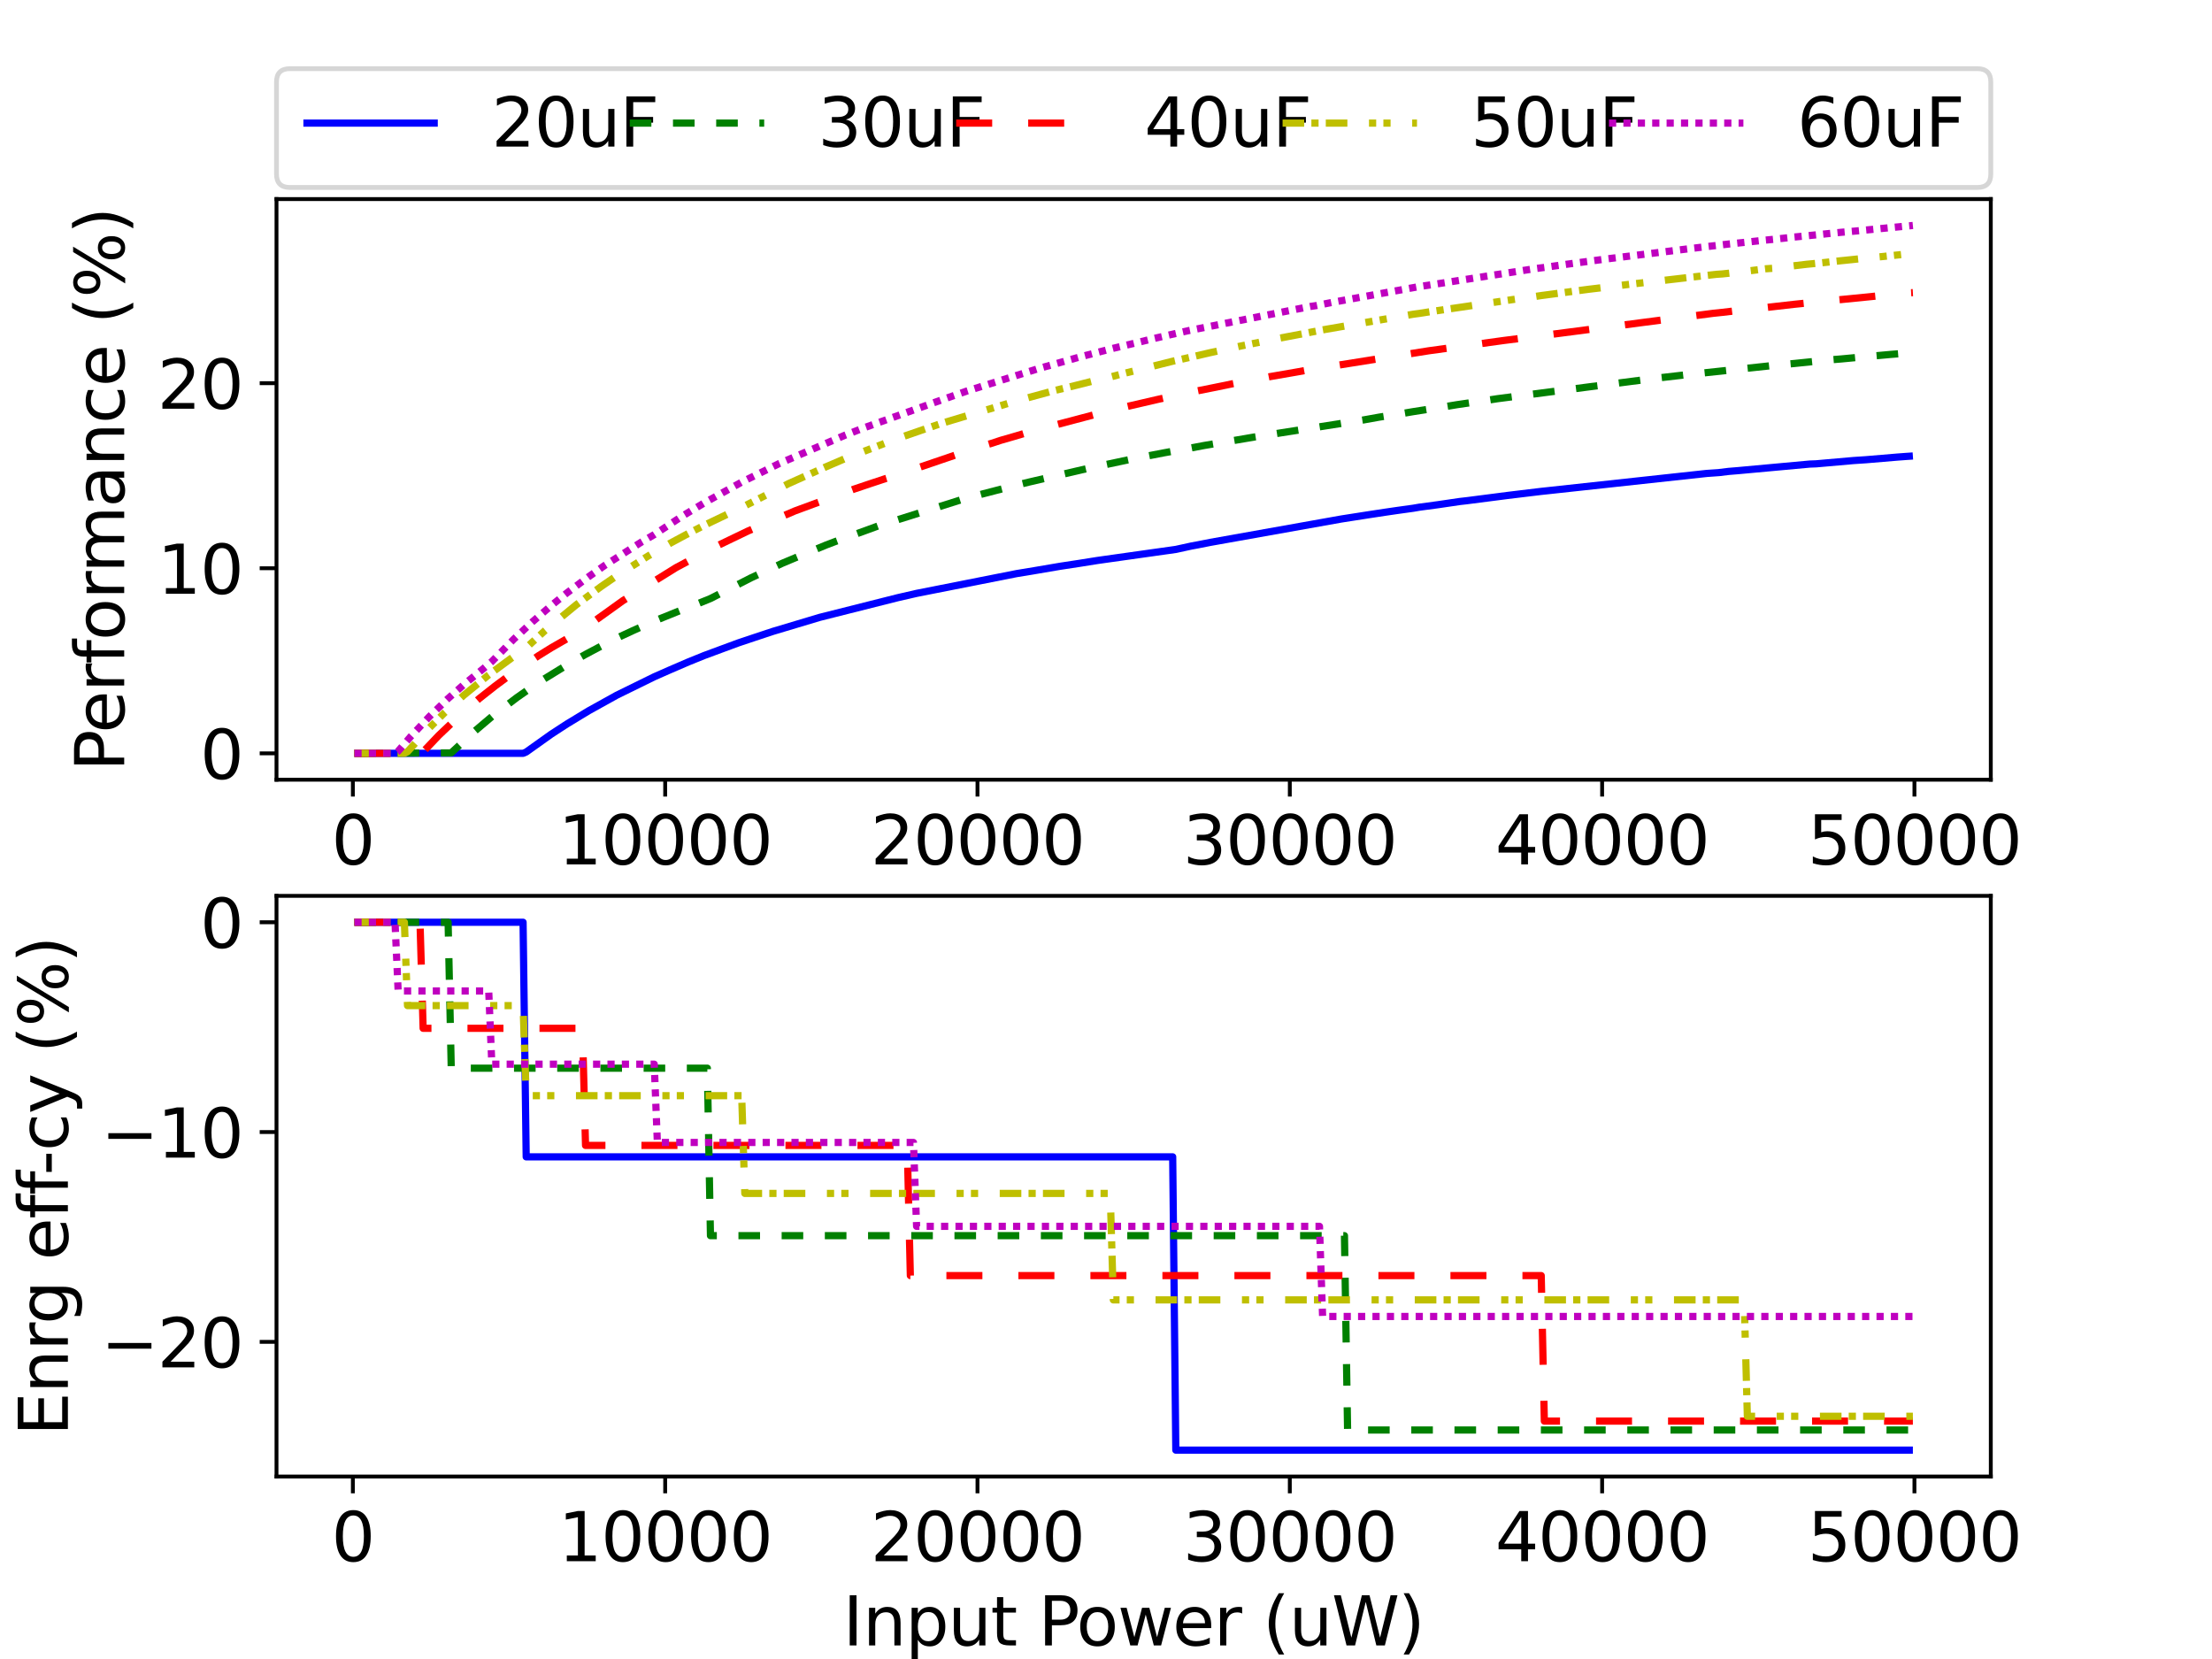 <?xml version="1.0" encoding="utf-8" standalone="no"?>
<!DOCTYPE svg PUBLIC "-//W3C//DTD SVG 1.1//EN"
  "http://www.w3.org/Graphics/SVG/1.1/DTD/svg11.dtd">
<svg xmlns:xlink="http://www.w3.org/1999/xlink" width="460.8pt" height="345.6pt" viewBox="0 0 460.8 345.6" xmlns="http://www.w3.org/2000/svg" version="1.1">
 <defs>
  <style type="text/css">*{stroke-linejoin: round; stroke-linecap: butt}</style>
 </defs>
 <g id="figure_1">
  <g id="patch_1">
   <path d="M 0 345.6 
L 460.8 345.6 
L 460.8 0 
L 0 0 
z
" style="fill: #ffffff"/>
  </g>
  <g id="axes_1">
   <g id="patch_2">
    <path d="M 57.6 162.432 
L 414.72 162.432 
L 414.72 41.472 
L 57.6 41.472 
z
" style="fill: #ffffff"/>
   </g>
   <g id="matplotlib.axis_1">
    <g id="xtick_1">
     <g id="line2d_1">
      <defs>
       <path id="mb2bfeb4c07" d="M 0 0 
L 0 3.5 
" style="stroke: #000000; stroke-width: 0.8"/>
      </defs>
      <g>
       <use xlink:href="#mb2bfeb4c07" x="73.507" y="162.432" style="stroke: #000000; stroke-width: 0.8"/>
      </g>
     </g>
     <g id="text_1">
      <!-- 0 -->
      <g transform="translate(69.054 180.07)scale(0.14 -0.14)">
       <defs>
        <path id="DejaVuSans-30" d="M 2034 4250 
Q 1547 4250 1301 3770 
Q 1056 3291 1056 2328 
Q 1056 1369 1301 889 
Q 1547 409 2034 409 
Q 2525 409 2770 889 
Q 3016 1369 3016 2328 
Q 3016 3291 2770 3770 
Q 2525 4250 2034 4250 
z
M 2034 4750 
Q 2819 4750 3233 4129 
Q 3647 3509 3647 2328 
Q 3647 1150 3233 529 
Q 2819 -91 2034 -91 
Q 1250 -91 836 529 
Q 422 1150 422 2328 
Q 422 3509 836 4129 
Q 1250 4750 2034 4750 
z
" transform="scale(0.016)"/>
       </defs>
       <use xlink:href="#DejaVuSans-30"/>
      </g>
     </g>
    </g>
    <g id="xtick_2">
     <g id="line2d_2">
      <g>
       <use xlink:href="#mb2bfeb4c07" x="138.568" y="162.432" style="stroke: #000000; stroke-width: 0.8"/>
      </g>
     </g>
     <g id="text_2">
      <!-- 10000 -->
      <g transform="translate(116.3 180.07)scale(0.14 -0.14)">
       <defs>
        <path id="DejaVuSans-31" d="M 794 531 
L 1825 531 
L 1825 4091 
L 703 3866 
L 703 4441 
L 1819 4666 
L 2450 4666 
L 2450 531 
L 3481 531 
L 3481 0 
L 794 0 
L 794 531 
z
" transform="scale(0.016)"/>
       </defs>
       <use xlink:href="#DejaVuSans-31"/>
       <use xlink:href="#DejaVuSans-30" x="63.623"/>
       <use xlink:href="#DejaVuSans-30" x="127.246"/>
       <use xlink:href="#DejaVuSans-30" x="190.869"/>
       <use xlink:href="#DejaVuSans-30" x="254.492"/>
      </g>
     </g>
    </g>
    <g id="xtick_3">
     <g id="line2d_3">
      <g>
       <use xlink:href="#mb2bfeb4c07" x="203.629" y="162.432" style="stroke: #000000; stroke-width: 0.8"/>
      </g>
     </g>
     <g id="text_3">
      <!-- 20000 -->
      <g transform="translate(181.361 180.07)scale(0.14 -0.14)">
       <defs>
        <path id="DejaVuSans-32" d="M 1228 531 
L 3431 531 
L 3431 0 
L 469 0 
L 469 531 
Q 828 903 1448 1529 
Q 2069 2156 2228 2338 
Q 2531 2678 2651 2914 
Q 2772 3150 2772 3378 
Q 2772 3750 2511 3984 
Q 2250 4219 1831 4219 
Q 1534 4219 1204 4116 
Q 875 4013 500 3803 
L 500 4441 
Q 881 4594 1212 4672 
Q 1544 4750 1819 4750 
Q 2544 4750 2975 4387 
Q 3406 4025 3406 3419 
Q 3406 3131 3298 2873 
Q 3191 2616 2906 2266 
Q 2828 2175 2409 1742 
Q 1991 1309 1228 531 
z
" transform="scale(0.016)"/>
       </defs>
       <use xlink:href="#DejaVuSans-32"/>
       <use xlink:href="#DejaVuSans-30" x="63.623"/>
       <use xlink:href="#DejaVuSans-30" x="127.246"/>
       <use xlink:href="#DejaVuSans-30" x="190.869"/>
       <use xlink:href="#DejaVuSans-30" x="254.492"/>
      </g>
     </g>
    </g>
    <g id="xtick_4">
     <g id="line2d_4">
      <g>
       <use xlink:href="#mb2bfeb4c07" x="268.691" y="162.432" style="stroke: #000000; stroke-width: 0.8"/>
      </g>
     </g>
     <g id="text_4">
      <!-- 30000 -->
      <g transform="translate(246.422 180.07)scale(0.14 -0.14)">
       <defs>
        <path id="DejaVuSans-33" d="M 2597 2516 
Q 3050 2419 3304 2112 
Q 3559 1806 3559 1356 
Q 3559 666 3084 287 
Q 2609 -91 1734 -91 
Q 1441 -91 1130 -33 
Q 819 25 488 141 
L 488 750 
Q 750 597 1062 519 
Q 1375 441 1716 441 
Q 2309 441 2620 675 
Q 2931 909 2931 1356 
Q 2931 1769 2642 2001 
Q 2353 2234 1838 2234 
L 1294 2234 
L 1294 2753 
L 1863 2753 
Q 2328 2753 2575 2939 
Q 2822 3125 2822 3475 
Q 2822 3834 2567 4026 
Q 2313 4219 1838 4219 
Q 1578 4219 1281 4162 
Q 984 4106 628 3988 
L 628 4550 
Q 988 4650 1302 4700 
Q 1616 4750 1894 4750 
Q 2613 4750 3031 4423 
Q 3450 4097 3450 3541 
Q 3450 3153 3228 2886 
Q 3006 2619 2597 2516 
z
" transform="scale(0.016)"/>
       </defs>
       <use xlink:href="#DejaVuSans-33"/>
       <use xlink:href="#DejaVuSans-30" x="63.623"/>
       <use xlink:href="#DejaVuSans-30" x="127.246"/>
       <use xlink:href="#DejaVuSans-30" x="190.869"/>
       <use xlink:href="#DejaVuSans-30" x="254.492"/>
      </g>
     </g>
    </g>
    <g id="xtick_5">
     <g id="line2d_5">
      <g>
       <use xlink:href="#mb2bfeb4c07" x="333.752" y="162.432" style="stroke: #000000; stroke-width: 0.8"/>
      </g>
     </g>
     <g id="text_5">
      <!-- 40000 -->
      <g transform="translate(311.483 180.07)scale(0.14 -0.14)">
       <defs>
        <path id="DejaVuSans-34" d="M 2419 4116 
L 825 1625 
L 2419 1625 
L 2419 4116 
z
M 2253 4666 
L 3047 4666 
L 3047 1625 
L 3713 1625 
L 3713 1100 
L 3047 1100 
L 3047 0 
L 2419 0 
L 2419 1100 
L 313 1100 
L 313 1709 
L 2253 4666 
z
" transform="scale(0.016)"/>
       </defs>
       <use xlink:href="#DejaVuSans-34"/>
       <use xlink:href="#DejaVuSans-30" x="63.623"/>
       <use xlink:href="#DejaVuSans-30" x="127.246"/>
       <use xlink:href="#DejaVuSans-30" x="190.869"/>
       <use xlink:href="#DejaVuSans-30" x="254.492"/>
      </g>
     </g>
    </g>
    <g id="xtick_6">
     <g id="line2d_6">
      <g>
       <use xlink:href="#mb2bfeb4c07" x="398.813" y="162.432" style="stroke: #000000; stroke-width: 0.8"/>
      </g>
     </g>
     <g id="text_6">
      <!-- 50000 -->
      <g transform="translate(376.544 180.07)scale(0.14 -0.14)">
       <defs>
        <path id="DejaVuSans-35" d="M 691 4666 
L 3169 4666 
L 3169 4134 
L 1269 4134 
L 1269 2991 
Q 1406 3038 1543 3061 
Q 1681 3084 1819 3084 
Q 2600 3084 3056 2656 
Q 3513 2228 3513 1497 
Q 3513 744 3044 326 
Q 2575 -91 1722 -91 
Q 1428 -91 1123 -41 
Q 819 9 494 109 
L 494 744 
Q 775 591 1075 516 
Q 1375 441 1709 441 
Q 2250 441 2565 725 
Q 2881 1009 2881 1497 
Q 2881 1984 2565 2268 
Q 2250 2553 1709 2553 
Q 1456 2553 1204 2497 
Q 953 2441 691 2322 
L 691 4666 
z
" transform="scale(0.016)"/>
       </defs>
       <use xlink:href="#DejaVuSans-35"/>
       <use xlink:href="#DejaVuSans-30" x="63.623"/>
       <use xlink:href="#DejaVuSans-30" x="127.246"/>
       <use xlink:href="#DejaVuSans-30" x="190.869"/>
       <use xlink:href="#DejaVuSans-30" x="254.492"/>
      </g>
     </g>
    </g>
   </g>
   <g id="matplotlib.axis_2">
    <g id="ytick_1">
     <g id="line2d_7">
      <defs>
       <path id="mf60360c8e8" d="M 0 0 
L -3.5 0 
" style="stroke: #000000; stroke-width: 0.8"/>
      </defs>
      <g>
       <use xlink:href="#mf60360c8e8" x="57.6" y="156.934" style="stroke: #000000; stroke-width: 0.8"/>
      </g>
     </g>
     <g id="text_7">
      <!-- 0 -->
      <g transform="translate(41.693 162.253)scale(0.14 -0.14)">
       <use xlink:href="#DejaVuSans-30"/>
      </g>
     </g>
    </g>
    <g id="ytick_2">
     <g id="line2d_8">
      <g>
       <use xlink:href="#mf60360c8e8" x="57.6" y="118.378" style="stroke: #000000; stroke-width: 0.8"/>
      </g>
     </g>
     <g id="text_8">
      <!-- 10 -->
      <g transform="translate(32.785 123.697)scale(0.14 -0.14)">
       <use xlink:href="#DejaVuSans-31"/>
       <use xlink:href="#DejaVuSans-30" x="63.623"/>
      </g>
     </g>
    </g>
    <g id="ytick_3">
     <g id="line2d_9">
      <g>
       <use xlink:href="#mf60360c8e8" x="57.6" y="79.822" style="stroke: #000000; stroke-width: 0.8"/>
      </g>
     </g>
     <g id="text_9">
      <!-- 20 -->
      <g transform="translate(32.785 85.141)scale(0.14 -0.14)">
       <use xlink:href="#DejaVuSans-32"/>
       <use xlink:href="#DejaVuSans-30" x="63.623"/>
      </g>
     </g>
    </g>
    <g id="text_10">
     <!-- Performance (%) -->
     <g transform="translate(25.873 160.645)rotate(-90)scale(0.14 -0.14)">
      <defs>
       <path id="DejaVuSans-50" d="M 1259 4147 
L 1259 2394 
L 2053 2394 
Q 2494 2394 2734 2622 
Q 2975 2850 2975 3272 
Q 2975 3691 2734 3919 
Q 2494 4147 2053 4147 
L 1259 4147 
z
M 628 4666 
L 2053 4666 
Q 2838 4666 3239 4311 
Q 3641 3956 3641 3272 
Q 3641 2581 3239 2228 
Q 2838 1875 2053 1875 
L 1259 1875 
L 1259 0 
L 628 0 
L 628 4666 
z
" transform="scale(0.016)"/>
       <path id="DejaVuSans-65" d="M 3597 1894 
L 3597 1613 
L 953 1613 
Q 991 1019 1311 708 
Q 1631 397 2203 397 
Q 2534 397 2845 478 
Q 3156 559 3463 722 
L 3463 178 
Q 3153 47 2828 -22 
Q 2503 -91 2169 -91 
Q 1331 -91 842 396 
Q 353 884 353 1716 
Q 353 2575 817 3079 
Q 1281 3584 2069 3584 
Q 2775 3584 3186 3129 
Q 3597 2675 3597 1894 
z
M 3022 2063 
Q 3016 2534 2758 2815 
Q 2500 3097 2075 3097 
Q 1594 3097 1305 2825 
Q 1016 2553 972 2059 
L 3022 2063 
z
" transform="scale(0.016)"/>
       <path id="DejaVuSans-72" d="M 2631 2963 
Q 2534 3019 2420 3045 
Q 2306 3072 2169 3072 
Q 1681 3072 1420 2755 
Q 1159 2438 1159 1844 
L 1159 0 
L 581 0 
L 581 3500 
L 1159 3500 
L 1159 2956 
Q 1341 3275 1631 3429 
Q 1922 3584 2338 3584 
Q 2397 3584 2469 3576 
Q 2541 3569 2628 3553 
L 2631 2963 
z
" transform="scale(0.016)"/>
       <path id="DejaVuSans-66" d="M 2375 4863 
L 2375 4384 
L 1825 4384 
Q 1516 4384 1395 4259 
Q 1275 4134 1275 3809 
L 1275 3500 
L 2222 3500 
L 2222 3053 
L 1275 3053 
L 1275 0 
L 697 0 
L 697 3053 
L 147 3053 
L 147 3500 
L 697 3500 
L 697 3744 
Q 697 4328 969 4595 
Q 1241 4863 1831 4863 
L 2375 4863 
z
" transform="scale(0.016)"/>
       <path id="DejaVuSans-6f" d="M 1959 3097 
Q 1497 3097 1228 2736 
Q 959 2375 959 1747 
Q 959 1119 1226 758 
Q 1494 397 1959 397 
Q 2419 397 2687 759 
Q 2956 1122 2956 1747 
Q 2956 2369 2687 2733 
Q 2419 3097 1959 3097 
z
M 1959 3584 
Q 2709 3584 3137 3096 
Q 3566 2609 3566 1747 
Q 3566 888 3137 398 
Q 2709 -91 1959 -91 
Q 1206 -91 779 398 
Q 353 888 353 1747 
Q 353 2609 779 3096 
Q 1206 3584 1959 3584 
z
" transform="scale(0.016)"/>
       <path id="DejaVuSans-6d" d="M 3328 2828 
Q 3544 3216 3844 3400 
Q 4144 3584 4550 3584 
Q 5097 3584 5394 3201 
Q 5691 2819 5691 2113 
L 5691 0 
L 5113 0 
L 5113 2094 
Q 5113 2597 4934 2840 
Q 4756 3084 4391 3084 
Q 3944 3084 3684 2787 
Q 3425 2491 3425 1978 
L 3425 0 
L 2847 0 
L 2847 2094 
Q 2847 2600 2669 2842 
Q 2491 3084 2119 3084 
Q 1678 3084 1418 2786 
Q 1159 2488 1159 1978 
L 1159 0 
L 581 0 
L 581 3500 
L 1159 3500 
L 1159 2956 
Q 1356 3278 1631 3431 
Q 1906 3584 2284 3584 
Q 2666 3584 2933 3390 
Q 3200 3197 3328 2828 
z
" transform="scale(0.016)"/>
       <path id="DejaVuSans-61" d="M 2194 1759 
Q 1497 1759 1228 1600 
Q 959 1441 959 1056 
Q 959 750 1161 570 
Q 1363 391 1709 391 
Q 2188 391 2477 730 
Q 2766 1069 2766 1631 
L 2766 1759 
L 2194 1759 
z
M 3341 1997 
L 3341 0 
L 2766 0 
L 2766 531 
Q 2569 213 2275 61 
Q 1981 -91 1556 -91 
Q 1019 -91 701 211 
Q 384 513 384 1019 
Q 384 1609 779 1909 
Q 1175 2209 1959 2209 
L 2766 2209 
L 2766 2266 
Q 2766 2663 2505 2880 
Q 2244 3097 1772 3097 
Q 1472 3097 1187 3025 
Q 903 2953 641 2809 
L 641 3341 
Q 956 3463 1253 3523 
Q 1550 3584 1831 3584 
Q 2591 3584 2966 3190 
Q 3341 2797 3341 1997 
z
" transform="scale(0.016)"/>
       <path id="DejaVuSans-6e" d="M 3513 2113 
L 3513 0 
L 2938 0 
L 2938 2094 
Q 2938 2591 2744 2837 
Q 2550 3084 2163 3084 
Q 1697 3084 1428 2787 
Q 1159 2491 1159 1978 
L 1159 0 
L 581 0 
L 581 3500 
L 1159 3500 
L 1159 2956 
Q 1366 3272 1645 3428 
Q 1925 3584 2291 3584 
Q 2894 3584 3203 3211 
Q 3513 2838 3513 2113 
z
" transform="scale(0.016)"/>
       <path id="DejaVuSans-63" d="M 3122 3366 
L 3122 2828 
Q 2878 2963 2633 3030 
Q 2388 3097 2138 3097 
Q 1578 3097 1268 2742 
Q 959 2388 959 1747 
Q 959 1106 1268 751 
Q 1578 397 2138 397 
Q 2388 397 2633 464 
Q 2878 531 3122 666 
L 3122 134 
Q 2881 22 2623 -34 
Q 2366 -91 2075 -91 
Q 1284 -91 818 406 
Q 353 903 353 1747 
Q 353 2603 823 3093 
Q 1294 3584 2113 3584 
Q 2378 3584 2631 3529 
Q 2884 3475 3122 3366 
z
" transform="scale(0.016)"/>
       <path id="DejaVuSans-20" transform="scale(0.016)"/>
       <path id="DejaVuSans-28" d="M 1984 4856 
Q 1566 4138 1362 3434 
Q 1159 2731 1159 2009 
Q 1159 1288 1364 580 
Q 1569 -128 1984 -844 
L 1484 -844 
Q 1016 -109 783 600 
Q 550 1309 550 2009 
Q 550 2706 781 3412 
Q 1013 4119 1484 4856 
L 1984 4856 
z
" transform="scale(0.016)"/>
       <path id="DejaVuSans-25" d="M 4653 2053 
Q 4381 2053 4226 1822 
Q 4072 1591 4072 1178 
Q 4072 772 4226 539 
Q 4381 306 4653 306 
Q 4919 306 5073 539 
Q 5228 772 5228 1178 
Q 5228 1588 5073 1820 
Q 4919 2053 4653 2053 
z
M 4653 2450 
Q 5147 2450 5437 2106 
Q 5728 1763 5728 1178 
Q 5728 594 5436 251 
Q 5144 -91 4653 -91 
Q 4153 -91 3862 251 
Q 3572 594 3572 1178 
Q 3572 1766 3864 2108 
Q 4156 2450 4653 2450 
z
M 1428 4353 
Q 1159 4353 1004 4120 
Q 850 3888 850 3481 
Q 850 3069 1003 2837 
Q 1156 2606 1428 2606 
Q 1700 2606 1854 2837 
Q 2009 3069 2009 3481 
Q 2009 3884 1853 4118 
Q 1697 4353 1428 4353 
z
M 4250 4750 
L 4750 4750 
L 1831 -91 
L 1331 -91 
L 4250 4750 
z
M 1428 4750 
Q 1922 4750 2215 4408 
Q 2509 4066 2509 3481 
Q 2509 2891 2217 2550 
Q 1925 2209 1428 2209 
Q 931 2209 642 2551 
Q 353 2894 353 3481 
Q 353 4063 643 4406 
Q 934 4750 1428 4750 
z
" transform="scale(0.016)"/>
       <path id="DejaVuSans-29" d="M 513 4856 
L 1013 4856 
Q 1481 4119 1714 3412 
Q 1947 2706 1947 2009 
Q 1947 1309 1714 600 
Q 1481 -109 1013 -844 
L 513 -844 
Q 928 -128 1133 580 
Q 1338 1288 1338 2009 
Q 1338 2731 1133 3434 
Q 928 4138 513 4856 
z
" transform="scale(0.016)"/>
      </defs>
      <use xlink:href="#DejaVuSans-50"/>
      <use xlink:href="#DejaVuSans-65" x="56.678"/>
      <use xlink:href="#DejaVuSans-72" x="118.201"/>
      <use xlink:href="#DejaVuSans-66" x="159.314"/>
      <use xlink:href="#DejaVuSans-6f" x="194.52"/>
      <use xlink:href="#DejaVuSans-72" x="255.701"/>
      <use xlink:href="#DejaVuSans-6d" x="295.064"/>
      <use xlink:href="#DejaVuSans-61" x="392.477"/>
      <use xlink:href="#DejaVuSans-6e" x="453.756"/>
      <use xlink:href="#DejaVuSans-63" x="517.135"/>
      <use xlink:href="#DejaVuSans-65" x="572.115"/>
      <use xlink:href="#DejaVuSans-20" x="633.639"/>
      <use xlink:href="#DejaVuSans-28" x="665.426"/>
      <use xlink:href="#DejaVuSans-25" x="704.439"/>
      <use xlink:href="#DejaVuSans-29" x="799.459"/>
     </g>
    </g>
   </g>
   <g id="line2d_10">
    <path d="M 73.833 156.934 
L 108.966 156.934 
L 109.616 156.659 
L 114.821 152.951 
L 118.074 150.834 
L 122.629 148.07 
L 128.484 144.822 
L 136.291 140.99 
L 139.544 139.556 
L 143.448 137.874 
L 146.701 136.557 
L 150.605 135.111 
L 153.858 133.911 
L 157.111 132.821 
L 161.015 131.527 
L 170.774 128.605 
L 187.039 124.505 
L 190.943 123.611 
L 211.762 119.493 
L 215.666 118.848 
L 220.871 117.962 
L 224.774 117.368 
L 228.678 116.747 
L 237.787 115.463 
L 240.389 115.097 
L 244.943 114.455 
L 248.196 113.744 
L 249.498 113.506 
L 252.1 112.991 
L 279.426 108.117 
L 281.377 107.812 
L 285.281 107.203 
L 288.534 106.708 
L 291.137 106.329 
L 294.39 105.879 
L 295.691 105.655 
L 299.595 105.133 
L 304.149 104.465 
L 305.45 104.32 
L 311.956 103.482 
L 313.908 103.227 
L 321.065 102.365 
L 322.366 102.227 
L 355.547 98.624 
L 358.149 98.44 
L 360.101 98.202 
L 362.053 98.043 
L 377.017 96.671 
L 378.318 96.624 
L 386.126 95.939 
L 388.728 95.768 
L 395.234 95.22 
L 397.186 95.075 
L 398.487 94.989 
L 398.487 94.989 
" clip-path="url(#p8ba16cb579)" style="fill: none; stroke-dasharray: 4.5,0; stroke-dashoffset: 0; stroke: #0000ff; stroke-width: 1.5"/>
   </g>
   <g id="line2d_11">
    <path d="M 73.833 156.934 
L 94.002 156.837 
L 98.556 152.597 
L 102.46 149.288 
L 107.664 145.324 
L 110.918 143.048 
L 112.869 141.744 
L 118.725 138.147 
L 121.978 136.319 
L 124.58 134.937 
L 128.484 132.929 
L 131.737 131.42 
L 136.291 129.372 
L 142.797 126.742 
L 145.4 125.742 
L 148.002 124.688 
L 156.46 120.368 
L 162.966 117.337 
L 165.569 116.244 
L 172.075 113.542 
L 174.027 112.802 
L 183.135 109.491 
L 200.051 104.165 
L 201.352 103.837 
L 204.605 102.918 
L 212.413 100.897 
L 214.365 100.425 
L 227.377 97.399 
L 230.63 96.725 
L 235.835 95.62 
L 239.738 94.859 
L 242.341 94.355 
L 248.196 93.301 
L 250.799 92.811 
L 259.257 91.387 
L 261.208 91.051 
L 283.98 87.493 
L 287.233 86.91 
L 291.787 86.194 
L 294.39 85.752 
L 300.896 84.737 
L 303.498 84.304 
L 310.004 83.356 
L 311.956 83.055 
L 344.487 78.85 
L 345.788 78.696 
L 352.294 77.948 
L 354.246 77.756 
L 370.511 76.014 
L 373.764 75.723 
L 380.921 74.988 
L 383.523 74.779 
L 388.078 74.351 
L 390.029 74.179 
L 393.933 73.824 
L 396.535 73.621 
L 397.837 73.478 
L 398.487 73.448 
L 398.487 73.448 
" clip-path="url(#p8ba16cb579)" style="fill: none; stroke-dasharray: 4.5,4.5; stroke-dashoffset: 0; stroke: #008000; stroke-width: 1.5"/>
   </g>
   <g id="line2d_12">
    <path d="M 73.833 156.934 
L 87.496 156.934 
L 88.146 156.62 
L 91.399 153.201 
L 95.953 148.87 
L 99.857 145.5 
L 103.11 142.932 
L 106.363 140.511 
L 112.219 136.571 
L 114.821 134.956 
L 119.375 132.331 
L 121.327 131.246 
L 123.279 129.78 
L 129.785 125.11 
L 140.846 118.239 
L 148.653 114.063 
L 155.81 110.624 
L 165.569 106.446 
L 177.93 101.885 
L 181.183 100.789 
L 184.436 99.712 
L 185.738 99.321 
L 203.955 93.117 
L 206.557 92.358 
L 208.509 91.715 
L 211.112 90.966 
L 215.015 89.807 
L 231.931 85.345 
L 233.883 84.89 
L 241.04 83.236 
L 244.293 82.521 
L 248.847 81.541 
L 252.751 80.767 
L 256.654 79.966 
L 261.208 79.105 
L 264.462 78.477 
L 270.317 77.465 
L 272.269 77.105 
L 297.643 73.072 
L 311.956 71.109 
L 313.257 70.929 
L 318.462 70.273 
L 356.848 65.272 
L 358.8 65.068 
L 362.704 64.611 
L 365.957 64.28 
L 373.764 63.391 
L 375.716 63.194 
L 379.62 62.799 
L 381.571 62.6 
L 391.981 61.566 
L 394.584 61.341 
L 397.837 60.997 
L 398.487 60.962 
L 398.487 60.962 
" clip-path="url(#p8ba16cb579)" style="fill: none; stroke-dasharray: 7.5,7.5; stroke-dashoffset: 0; stroke: #ff0000; stroke-width: 1.5"/>
   </g>
   <g id="line2d_13">
    <path d="M 73.833 156.934 
L 84.242 156.934 
L 84.893 156.596 
L 88.797 152.285 
L 92.7 148.381 
L 96.604 144.838 
L 101.809 140.587 
L 106.363 137.232 
L 109.616 134.939 
L 113.52 131.371 
L 120.026 126.008 
L 125.231 122.18 
L 128.484 119.936 
L 134.99 115.84 
L 139.544 113.201 
L 142.797 111.451 
L 146.701 109.432 
L 153.207 106.313 
L 155.159 105.38 
L 164.268 100.746 
L 172.075 97.242 
L 175.979 95.56 
L 186.388 91.554 
L 191.593 89.749 
L 196.147 88.188 
L 211.762 83.511 
L 219.569 81.383 
L 224.124 80.279 
L 228.027 79.296 
L 231.28 78.541 
L 233.232 78.022 
L 244.293 75.25 
L 248.196 74.372 
L 252.1 73.468 
L 256.004 72.616 
L 258.606 72.055 
L 263.16 71.139 
L 266.413 70.474 
L 272.269 69.361 
L 275.522 68.722 
L 294.39 65.46 
L 296.341 65.188 
L 297.643 64.98 
L 318.462 61.913 
L 319.763 61.765 
L 321.065 61.57 
L 330.824 60.277 
L 332.776 60.044 
L 337.33 59.483 
L 339.282 59.247 
L 349.041 58.121 
L 350.993 57.894 
L 357.499 57.15 
L 358.8 57.064 
L 362.053 56.713 
L 367.909 55.985 
L 369.21 55.898 
L 376.367 55.053 
L 378.969 54.805 
L 383.523 54.311 
L 385.475 54.112 
L 389.379 53.701 
L 391.981 53.462 
L 398.487 52.785 
L 398.487 52.785 
" clip-path="url(#p8ba16cb579)" style="fill: none; stroke-dasharray: 4.5,1.5,1.5,1.5,4.5; stroke-dashoffset: 0; stroke: #bfbf00; stroke-width: 1.5"/>
   </g>
   <g id="line2d_14">
    <path d="M 73.833 156.934 
L 82.291 156.934 
L 82.941 156.484 
L 85.544 153.453 
L 89.447 149.282 
L 93.351 145.504 
L 96.604 142.628 
L 100.508 139.446 
L 102.46 137.807 
L 107.014 133.165 
L 110.918 129.534 
L 114.821 126.164 
L 118.074 123.537 
L 122.629 120.135 
L 125.882 117.85 
L 133.689 112.876 
L 136.291 111.368 
L 142.147 107.509 
L 146.701 104.766 
L 154.508 100.431 
L 162.316 96.565 
L 175.979 90.684 
L 179.882 89.158 
L 192.244 84.716 
L 196.798 83.078 
L 201.352 81.482 
L 216.316 76.79 
L 224.774 74.412 
L 228.027 73.564 
L 231.931 72.55 
L 237.136 71.311 
L 240.389 70.51 
L 245.594 69.321 
L 247.546 68.886 
L 272.919 63.851 
L 274.221 63.657 
L 277.474 62.999 
L 295.691 59.691 
L 297.643 59.405 
L 319.763 55.963 
L 321.715 55.712 
L 326.27 55.063 
L 328.872 54.712 
L 334.077 54.018 
L 336.029 53.773 
L 351.643 51.842 
L 353.595 51.604 
L 360.101 50.837 
L 364.005 50.429 
L 367.258 50.072 
L 369.86 49.816 
L 373.764 49.381 
L 376.367 49.123 
L 378.969 48.863 
L 380.921 48.658 
L 383.523 48.397 
L 386.776 48.108 
L 392.632 47.534 
L 395.234 47.284 
L 398.487 46.97 
L 398.487 46.97 
" clip-path="url(#p8ba16cb579)" style="fill: none; stroke-dasharray: 1.5,1.5; stroke-dashoffset: 0; stroke: #bf00bf; stroke-width: 1.5"/>
   </g>
   <g id="patch_3">
    <path d="M 57.6 162.432 
L 57.6 41.472 
" style="fill: none; stroke: #000000; stroke-width: 0.8; stroke-linejoin: miter; stroke-linecap: square"/>
   </g>
   <g id="patch_4">
    <path d="M 414.72 162.432 
L 414.72 41.472 
" style="fill: none; stroke: #000000; stroke-width: 0.8; stroke-linejoin: miter; stroke-linecap: square"/>
   </g>
   <g id="patch_5">
    <path d="M 57.6 162.432 
L 414.72 162.432 
" style="fill: none; stroke: #000000; stroke-width: 0.8; stroke-linejoin: miter; stroke-linecap: square"/>
   </g>
   <g id="patch_6">
    <path d="M 57.6 41.472 
L 414.72 41.472 
" style="fill: none; stroke: #000000; stroke-width: 0.8; stroke-linejoin: miter; stroke-linecap: square"/>
   </g>
   <g id="legend_1">
    <g id="patch_7">
     <path d="M 60.4 39.053 
L 411.92 39.053 
Q 414.72 39.053 414.72 36.253 
L 414.72 17.103 
Q 414.72 14.303 411.92 14.303 
L 60.4 14.303 
Q 57.6 14.303 57.6 17.103 
L 57.6 36.253 
Q 57.6 39.053 60.4 39.053 
z
" style="fill: #ffffff; opacity: 0.8; stroke: #cccccc; stroke-linejoin: miter"/>
    </g>
    <g id="line2d_15">
     <path d="M 63.2 25.641 
L 77.2 25.641 
L 91.2 25.641 
" style="fill: none; stroke-dasharray: 4.5,0; stroke-dashoffset: 0; stroke: #0000ff; stroke-width: 1.5"/>
    </g>
    <g id="text_11">
     <!-- 20uF -->
     <g transform="translate(102.4 30.541)scale(0.14 -0.14)">
      <defs>
       <path id="DejaVuSans-75" d="M 544 1381 
L 544 3500 
L 1119 3500 
L 1119 1403 
Q 1119 906 1312 657 
Q 1506 409 1894 409 
Q 2359 409 2629 706 
Q 2900 1003 2900 1516 
L 2900 3500 
L 3475 3500 
L 3475 0 
L 2900 0 
L 2900 538 
Q 2691 219 2414 64 
Q 2138 -91 1772 -91 
Q 1169 -91 856 284 
Q 544 659 544 1381 
z
M 1991 3584 
L 1991 3584 
z
" transform="scale(0.016)"/>
       <path id="DejaVuSans-46" d="M 628 4666 
L 3309 4666 
L 3309 4134 
L 1259 4134 
L 1259 2759 
L 3109 2759 
L 3109 2228 
L 1259 2228 
L 1259 0 
L 628 0 
L 628 4666 
z
" transform="scale(0.016)"/>
      </defs>
      <use xlink:href="#DejaVuSans-32"/>
      <use xlink:href="#DejaVuSans-30" x="63.623"/>
      <use xlink:href="#DejaVuSans-75" x="127.246"/>
      <use xlink:href="#DejaVuSans-46" x="190.625"/>
     </g>
    </g>
    <g id="line2d_16">
     <path d="M 131.195 25.641 
L 145.195 25.641 
L 159.195 25.641 
" style="fill: none; stroke-dasharray: 4.5,4.5; stroke-dashoffset: 0; stroke: #008000; stroke-width: 1.5"/>
    </g>
    <g id="text_12">
     <!-- 30uF -->
     <g transform="translate(170.395 30.541)scale(0.14 -0.14)">
      <use xlink:href="#DejaVuSans-33"/>
      <use xlink:href="#DejaVuSans-30" x="63.623"/>
      <use xlink:href="#DejaVuSans-75" x="127.246"/>
      <use xlink:href="#DejaVuSans-46" x="190.625"/>
     </g>
    </g>
    <g id="line2d_17">
     <path d="M 199.19 25.641 
L 213.19 25.641 
L 227.19 25.641 
" style="fill: none; stroke-dasharray: 7.5,7.5; stroke-dashoffset: 0; stroke: #ff0000; stroke-width: 1.5"/>
    </g>
    <g id="text_13">
     <!-- 40uF -->
     <g transform="translate(238.39 30.541)scale(0.14 -0.14)">
      <use xlink:href="#DejaVuSans-34"/>
      <use xlink:href="#DejaVuSans-30" x="63.623"/>
      <use xlink:href="#DejaVuSans-75" x="127.246"/>
      <use xlink:href="#DejaVuSans-46" x="190.625"/>
     </g>
    </g>
    <g id="line2d_18">
     <path d="M 267.185 25.641 
L 281.185 25.641 
L 295.185 25.641 
" style="fill: none; stroke-dasharray: 4.5,1.5,1.5,1.5,4.5; stroke-dashoffset: 0; stroke: #bfbf00; stroke-width: 1.5"/>
    </g>
    <g id="text_14">
     <!-- 50uF -->
     <g transform="translate(306.385 30.541)scale(0.14 -0.14)">
      <use xlink:href="#DejaVuSans-35"/>
      <use xlink:href="#DejaVuSans-30" x="63.623"/>
      <use xlink:href="#DejaVuSans-75" x="127.246"/>
      <use xlink:href="#DejaVuSans-46" x="190.625"/>
     </g>
    </g>
    <g id="line2d_19">
     <path d="M 335.18 25.641 
L 349.18 25.641 
L 363.18 25.641 
" style="fill: none; stroke-dasharray: 1.5,1.5; stroke-dashoffset: 0; stroke: #bf00bf; stroke-width: 1.5"/>
    </g>
    <g id="text_15">
     <!-- 60uF -->
     <g transform="translate(374.38 30.541)scale(0.14 -0.14)">
      <defs>
       <path id="DejaVuSans-36" d="M 2113 2584 
Q 1688 2584 1439 2293 
Q 1191 2003 1191 1497 
Q 1191 994 1439 701 
Q 1688 409 2113 409 
Q 2538 409 2786 701 
Q 3034 994 3034 1497 
Q 3034 2003 2786 2293 
Q 2538 2584 2113 2584 
z
M 3366 4563 
L 3366 3988 
Q 3128 4100 2886 4159 
Q 2644 4219 2406 4219 
Q 1781 4219 1451 3797 
Q 1122 3375 1075 2522 
Q 1259 2794 1537 2939 
Q 1816 3084 2150 3084 
Q 2853 3084 3261 2657 
Q 3669 2231 3669 1497 
Q 3669 778 3244 343 
Q 2819 -91 2113 -91 
Q 1303 -91 875 529 
Q 447 1150 447 2328 
Q 447 3434 972 4092 
Q 1497 4750 2381 4750 
Q 2619 4750 2861 4703 
Q 3103 4656 3366 4563 
z
" transform="scale(0.016)"/>
      </defs>
      <use xlink:href="#DejaVuSans-36"/>
      <use xlink:href="#DejaVuSans-30" x="63.623"/>
      <use xlink:href="#DejaVuSans-75" x="127.246"/>
      <use xlink:href="#DejaVuSans-46" x="190.625"/>
     </g>
    </g>
   </g>
  </g>
  <g id="axes_2">
   <g id="patch_8">
    <path d="M 57.6 307.584 
L 414.72 307.584 
L 414.72 186.624 
L 57.6 186.624 
z
" style="fill: #ffffff"/>
   </g>
   <g id="matplotlib.axis_3">
    <g id="xtick_7">
     <g id="line2d_20">
      <g>
       <use xlink:href="#mb2bfeb4c07" x="73.507" y="307.584" style="stroke: #000000; stroke-width: 0.8"/>
      </g>
     </g>
     <g id="text_16">
      <!-- 0 -->
      <g transform="translate(69.054 325.222)scale(0.14 -0.14)">
       <use xlink:href="#DejaVuSans-30"/>
      </g>
     </g>
    </g>
    <g id="xtick_8">
     <g id="line2d_21">
      <g>
       <use xlink:href="#mb2bfeb4c07" x="138.568" y="307.584" style="stroke: #000000; stroke-width: 0.8"/>
      </g>
     </g>
     <g id="text_17">
      <!-- 10000 -->
      <g transform="translate(116.3 325.222)scale(0.14 -0.14)">
       <use xlink:href="#DejaVuSans-31"/>
       <use xlink:href="#DejaVuSans-30" x="63.623"/>
       <use xlink:href="#DejaVuSans-30" x="127.246"/>
       <use xlink:href="#DejaVuSans-30" x="190.869"/>
       <use xlink:href="#DejaVuSans-30" x="254.492"/>
      </g>
     </g>
    </g>
    <g id="xtick_9">
     <g id="line2d_22">
      <g>
       <use xlink:href="#mb2bfeb4c07" x="203.629" y="307.584" style="stroke: #000000; stroke-width: 0.8"/>
      </g>
     </g>
     <g id="text_18">
      <!-- 20000 -->
      <g transform="translate(181.361 325.222)scale(0.14 -0.14)">
       <use xlink:href="#DejaVuSans-32"/>
       <use xlink:href="#DejaVuSans-30" x="63.623"/>
       <use xlink:href="#DejaVuSans-30" x="127.246"/>
       <use xlink:href="#DejaVuSans-30" x="190.869"/>
       <use xlink:href="#DejaVuSans-30" x="254.492"/>
      </g>
     </g>
    </g>
    <g id="xtick_10">
     <g id="line2d_23">
      <g>
       <use xlink:href="#mb2bfeb4c07" x="268.691" y="307.584" style="stroke: #000000; stroke-width: 0.8"/>
      </g>
     </g>
     <g id="text_19">
      <!-- 30000 -->
      <g transform="translate(246.422 325.222)scale(0.14 -0.14)">
       <use xlink:href="#DejaVuSans-33"/>
       <use xlink:href="#DejaVuSans-30" x="63.623"/>
       <use xlink:href="#DejaVuSans-30" x="127.246"/>
       <use xlink:href="#DejaVuSans-30" x="190.869"/>
       <use xlink:href="#DejaVuSans-30" x="254.492"/>
      </g>
     </g>
    </g>
    <g id="xtick_11">
     <g id="line2d_24">
      <g>
       <use xlink:href="#mb2bfeb4c07" x="333.752" y="307.584" style="stroke: #000000; stroke-width: 0.8"/>
      </g>
     </g>
     <g id="text_20">
      <!-- 40000 -->
      <g transform="translate(311.483 325.222)scale(0.14 -0.14)">
       <use xlink:href="#DejaVuSans-34"/>
       <use xlink:href="#DejaVuSans-30" x="63.623"/>
       <use xlink:href="#DejaVuSans-30" x="127.246"/>
       <use xlink:href="#DejaVuSans-30" x="190.869"/>
       <use xlink:href="#DejaVuSans-30" x="254.492"/>
      </g>
     </g>
    </g>
    <g id="xtick_12">
     <g id="line2d_25">
      <g>
       <use xlink:href="#mb2bfeb4c07" x="398.813" y="307.584" style="stroke: #000000; stroke-width: 0.8"/>
      </g>
     </g>
     <g id="text_21">
      <!-- 50000 -->
      <g transform="translate(376.544 325.222)scale(0.14 -0.14)">
       <use xlink:href="#DejaVuSans-35"/>
       <use xlink:href="#DejaVuSans-30" x="63.623"/>
       <use xlink:href="#DejaVuSans-30" x="127.246"/>
       <use xlink:href="#DejaVuSans-30" x="190.869"/>
       <use xlink:href="#DejaVuSans-30" x="254.492"/>
      </g>
     </g>
    </g>
    <g id="text_22">
     <!-- Input Power (uW) -->
     <g transform="translate(175.606 342.771)scale(0.14 -0.14)">
      <defs>
       <path id="DejaVuSans-49" d="M 628 4666 
L 1259 4666 
L 1259 0 
L 628 0 
L 628 4666 
z
" transform="scale(0.016)"/>
       <path id="DejaVuSans-70" d="M 1159 525 
L 1159 -1331 
L 581 -1331 
L 581 3500 
L 1159 3500 
L 1159 2969 
Q 1341 3281 1617 3432 
Q 1894 3584 2278 3584 
Q 2916 3584 3314 3078 
Q 3713 2572 3713 1747 
Q 3713 922 3314 415 
Q 2916 -91 2278 -91 
Q 1894 -91 1617 61 
Q 1341 213 1159 525 
z
M 3116 1747 
Q 3116 2381 2855 2742 
Q 2594 3103 2138 3103 
Q 1681 3103 1420 2742 
Q 1159 2381 1159 1747 
Q 1159 1113 1420 752 
Q 1681 391 2138 391 
Q 2594 391 2855 752 
Q 3116 1113 3116 1747 
z
" transform="scale(0.016)"/>
       <path id="DejaVuSans-74" d="M 1172 4494 
L 1172 3500 
L 2356 3500 
L 2356 3053 
L 1172 3053 
L 1172 1153 
Q 1172 725 1289 603 
Q 1406 481 1766 481 
L 2356 481 
L 2356 0 
L 1766 0 
Q 1100 0 847 248 
Q 594 497 594 1153 
L 594 3053 
L 172 3053 
L 172 3500 
L 594 3500 
L 594 4494 
L 1172 4494 
z
" transform="scale(0.016)"/>
       <path id="DejaVuSans-77" d="M 269 3500 
L 844 3500 
L 1563 769 
L 2278 3500 
L 2956 3500 
L 3675 769 
L 4391 3500 
L 4966 3500 
L 4050 0 
L 3372 0 
L 2619 2869 
L 1863 0 
L 1184 0 
L 269 3500 
z
" transform="scale(0.016)"/>
       <path id="DejaVuSans-57" d="M 213 4666 
L 850 4666 
L 1831 722 
L 2809 4666 
L 3519 4666 
L 4500 722 
L 5478 4666 
L 6119 4666 
L 4947 0 
L 4153 0 
L 3169 4050 
L 2175 0 
L 1381 0 
L 213 4666 
z
" transform="scale(0.016)"/>
      </defs>
      <use xlink:href="#DejaVuSans-49"/>
      <use xlink:href="#DejaVuSans-6e" x="29.492"/>
      <use xlink:href="#DejaVuSans-70" x="92.871"/>
      <use xlink:href="#DejaVuSans-75" x="156.348"/>
      <use xlink:href="#DejaVuSans-74" x="219.727"/>
      <use xlink:href="#DejaVuSans-20" x="258.936"/>
      <use xlink:href="#DejaVuSans-50" x="290.723"/>
      <use xlink:href="#DejaVuSans-6f" x="347.4"/>
      <use xlink:href="#DejaVuSans-77" x="408.582"/>
      <use xlink:href="#DejaVuSans-65" x="490.369"/>
      <use xlink:href="#DejaVuSans-72" x="551.893"/>
      <use xlink:href="#DejaVuSans-20" x="593.006"/>
      <use xlink:href="#DejaVuSans-28" x="624.793"/>
      <use xlink:href="#DejaVuSans-75" x="663.807"/>
      <use xlink:href="#DejaVuSans-57" x="727.186"/>
      <use xlink:href="#DejaVuSans-29" x="826.062"/>
     </g>
    </g>
   </g>
   <g id="matplotlib.axis_4">
    <g id="ytick_4">
     <g id="line2d_26">
      <g>
       <use xlink:href="#mf60360c8e8" x="57.6" y="279.535" style="stroke: #000000; stroke-width: 0.8"/>
      </g>
     </g>
     <g id="text_23">
      <!-- −20 -->
      <g transform="translate(21.053 284.853)scale(0.14 -0.14)">
       <defs>
        <path id="DejaVuSans-2212" d="M 678 2272 
L 4684 2272 
L 4684 1741 
L 678 1741 
L 678 2272 
z
" transform="scale(0.016)"/>
       </defs>
       <use xlink:href="#DejaVuSans-2212"/>
       <use xlink:href="#DejaVuSans-32" x="83.789"/>
       <use xlink:href="#DejaVuSans-30" x="147.412"/>
      </g>
     </g>
    </g>
    <g id="ytick_5">
     <g id="line2d_27">
      <g>
       <use xlink:href="#mf60360c8e8" x="57.6" y="235.828" style="stroke: #000000; stroke-width: 0.8"/>
      </g>
     </g>
     <g id="text_24">
      <!-- −10 -->
      <g transform="translate(21.053 241.147)scale(0.14 -0.14)">
       <use xlink:href="#DejaVuSans-2212"/>
       <use xlink:href="#DejaVuSans-31" x="83.789"/>
       <use xlink:href="#DejaVuSans-30" x="147.412"/>
      </g>
     </g>
    </g>
    <g id="ytick_6">
     <g id="line2d_28">
      <g>
       <use xlink:href="#mf60360c8e8" x="57.6" y="192.122" style="stroke: #000000; stroke-width: 0.8"/>
      </g>
     </g>
     <g id="text_25">
      <!-- 0 -->
      <g transform="translate(41.693 197.441)scale(0.14 -0.14)">
       <use xlink:href="#DejaVuSans-30"/>
      </g>
     </g>
    </g>
    <g id="text_26">
     <!-- Enrg eff-cy (%) -->
     <g transform="translate(14.142 299.093)rotate(-90)scale(0.14 -0.14)">
      <defs>
       <path id="DejaVuSans-45" d="M 628 4666 
L 3578 4666 
L 3578 4134 
L 1259 4134 
L 1259 2753 
L 3481 2753 
L 3481 2222 
L 1259 2222 
L 1259 531 
L 3634 531 
L 3634 0 
L 628 0 
L 628 4666 
z
" transform="scale(0.016)"/>
       <path id="DejaVuSans-67" d="M 2906 1791 
Q 2906 2416 2648 2759 
Q 2391 3103 1925 3103 
Q 1463 3103 1205 2759 
Q 947 2416 947 1791 
Q 947 1169 1205 825 
Q 1463 481 1925 481 
Q 2391 481 2648 825 
Q 2906 1169 2906 1791 
z
M 3481 434 
Q 3481 -459 3084 -895 
Q 2688 -1331 1869 -1331 
Q 1566 -1331 1297 -1286 
Q 1028 -1241 775 -1147 
L 775 -588 
Q 1028 -725 1275 -790 
Q 1522 -856 1778 -856 
Q 2344 -856 2625 -561 
Q 2906 -266 2906 331 
L 2906 616 
Q 2728 306 2450 153 
Q 2172 0 1784 0 
Q 1141 0 747 490 
Q 353 981 353 1791 
Q 353 2603 747 3093 
Q 1141 3584 1784 3584 
Q 2172 3584 2450 3431 
Q 2728 3278 2906 2969 
L 2906 3500 
L 3481 3500 
L 3481 434 
z
" transform="scale(0.016)"/>
       <path id="DejaVuSans-2d" d="M 313 2009 
L 1997 2009 
L 1997 1497 
L 313 1497 
L 313 2009 
z
" transform="scale(0.016)"/>
       <path id="DejaVuSans-79" d="M 2059 -325 
Q 1816 -950 1584 -1140 
Q 1353 -1331 966 -1331 
L 506 -1331 
L 506 -850 
L 844 -850 
Q 1081 -850 1212 -737 
Q 1344 -625 1503 -206 
L 1606 56 
L 191 3500 
L 800 3500 
L 1894 763 
L 2988 3500 
L 3597 3500 
L 2059 -325 
z
" transform="scale(0.016)"/>
      </defs>
      <use xlink:href="#DejaVuSans-45"/>
      <use xlink:href="#DejaVuSans-6e" x="63.184"/>
      <use xlink:href="#DejaVuSans-72" x="126.562"/>
      <use xlink:href="#DejaVuSans-67" x="165.926"/>
      <use xlink:href="#DejaVuSans-20" x="229.402"/>
      <use xlink:href="#DejaVuSans-65" x="261.189"/>
      <use xlink:href="#DejaVuSans-66" x="322.713"/>
      <use xlink:href="#DejaVuSans-66" x="357.918"/>
      <use xlink:href="#DejaVuSans-2d" x="387.623"/>
      <use xlink:href="#DejaVuSans-63" x="423.707"/>
      <use xlink:href="#DejaVuSans-79" x="478.688"/>
      <use xlink:href="#DejaVuSans-20" x="537.867"/>
      <use xlink:href="#DejaVuSans-28" x="569.654"/>
      <use xlink:href="#DejaVuSans-25" x="608.668"/>
      <use xlink:href="#DejaVuSans-29" x="703.688"/>
     </g>
    </g>
   </g>
   <g id="line2d_29">
    <path d="M 73.833 192.122 
L 108.966 192.122 
L 109.616 240.992 
L 244.293 240.992 
L 244.943 302.086 
L 398.487 302.086 
L 398.487 302.086 
" clip-path="url(#pd64259cee0)" style="fill: none; stroke-dasharray: 4.5,0; stroke-dashoffset: 0; stroke: #0000ff; stroke-width: 1.5"/>
   </g>
   <g id="line2d_30">
    <path d="M 73.833 192.122 
L 93.351 192.122 
L 94.002 222.522 
L 147.352 222.522 
L 148.002 257.412 
L 280.076 257.412 
L 280.727 297.896 
L 398.487 297.896 
L 398.487 297.896 
" clip-path="url(#pd64259cee0)" style="fill: none; stroke-dasharray: 4.5,4.5; stroke-dashoffset: 0; stroke: #008000; stroke-width: 1.5"/>
   </g>
   <g id="line2d_31">
    <path d="M 73.833 192.122 
L 87.496 192.122 
L 88.146 214.215 
L 121.327 214.215 
L 121.978 238.613 
L 188.991 238.613 
L 189.641 265.729 
L 321.065 265.729 
L 321.715 296.04 
L 398.487 296.04 
L 398.487 296.04 
" clip-path="url(#pd64259cee0)" style="fill: none; stroke-dasharray: 7.5,7.5; stroke-dashoffset: 0; stroke: #ff0000; stroke-width: 1.5"/>
   </g>
   <g id="line2d_32">
    <path d="M 73.833 192.122 
L 84.242 192.122 
L 84.893 209.484 
L 108.966 209.484 
L 109.616 228.249 
L 154.508 228.249 
L 155.159 248.612 
L 231.28 248.612 
L 231.931 270.793 
L 363.354 270.793 
L 364.005 295.036 
L 398.487 295.036 
L 398.487 295.036 
" clip-path="url(#pd64259cee0)" style="fill: none; stroke-dasharray: 4.5,1.5,1.5,1.5,4.5; stroke-dashoffset: 0; stroke: #bfbf00; stroke-width: 1.5"/>
   </g>
   <g id="line2d_33">
    <path d="M 73.833 192.122 
L 82.291 192.122 
L 82.941 206.436 
L 101.809 206.436 
L 102.46 221.689 
L 136.291 221.689 
L 136.942 237.996 
L 190.292 237.996 
L 190.943 255.468 
L 274.871 255.468 
L 275.522 274.24 
L 398.487 274.24 
L 398.487 274.24 
" clip-path="url(#pd64259cee0)" style="fill: none; stroke-dasharray: 1.5,1.5; stroke-dashoffset: 0; stroke: #bf00bf; stroke-width: 1.5"/>
   </g>
   <g id="patch_9">
    <path d="M 57.6 307.584 
L 57.6 186.624 
" style="fill: none; stroke: #000000; stroke-width: 0.8; stroke-linejoin: miter; stroke-linecap: square"/>
   </g>
   <g id="patch_10">
    <path d="M 414.72 307.584 
L 414.72 186.624 
" style="fill: none; stroke: #000000; stroke-width: 0.8; stroke-linejoin: miter; stroke-linecap: square"/>
   </g>
   <g id="patch_11">
    <path d="M 57.6 307.584 
L 414.72 307.584 
" style="fill: none; stroke: #000000; stroke-width: 0.8; stroke-linejoin: miter; stroke-linecap: square"/>
   </g>
   <g id="patch_12">
    <path d="M 57.6 186.624 
L 414.72 186.624 
" style="fill: none; stroke: #000000; stroke-width: 0.8; stroke-linejoin: miter; stroke-linecap: square"/>
   </g>
  </g>
 </g>
 <defs>
  <clipPath id="p8ba16cb579">
   <rect x="57.6" y="41.472" width="357.12" height="120.96"/>
  </clipPath>
  <clipPath id="pd64259cee0">
   <rect x="57.6" y="186.624" width="357.12" height="120.96"/>
  </clipPath>
 </defs>
</svg>
